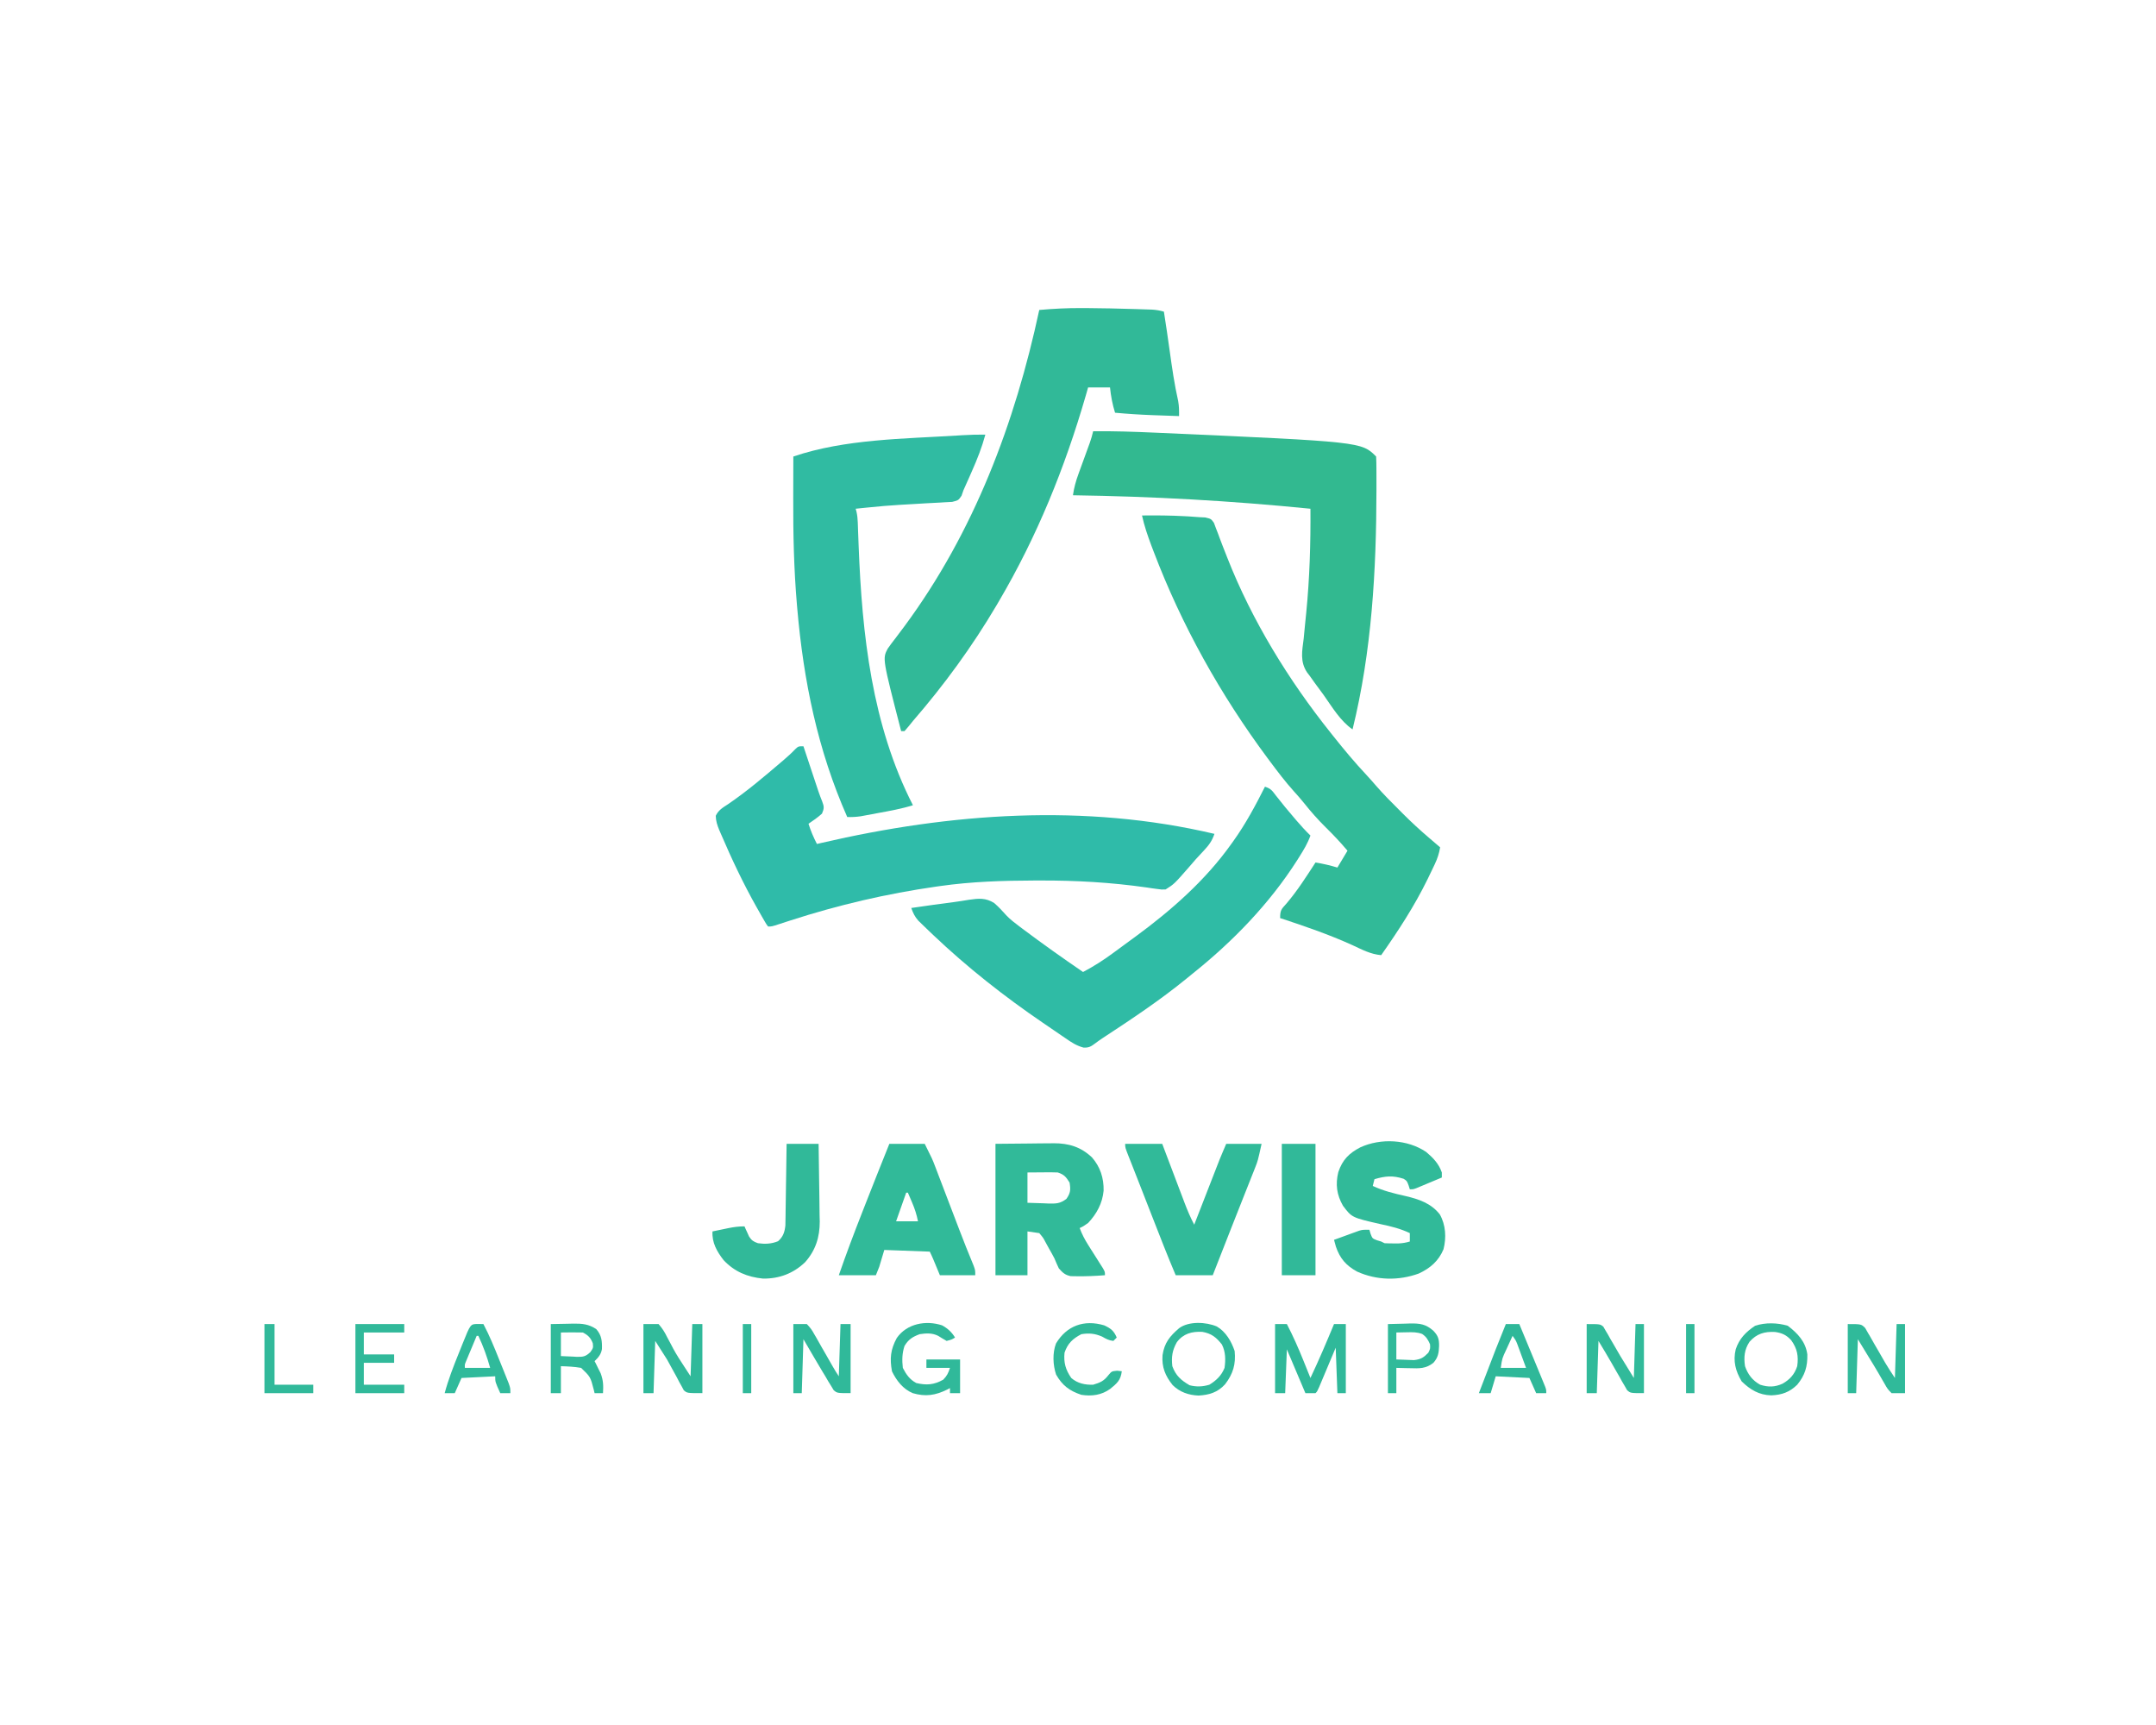 <?xml version="1.0" encoding="UTF-8"?>
<svg version="1.1" xmlns="http://www.w3.org/2000/svg" width="1280" height="1024">
<path d="M0 0 C8.537 -0.105 17.036 -0.031 25.562 0.438 C26.667 0.496 26.667 0.496 27.794 0.556 C29.868 0.679 31.931 0.806 34 1 C35.769 1.085 35.769 1.085 37.573 1.172 C41 2 41 2 42.706 4.379 C43.096 5.429 43.485 6.48 43.887 7.562 C44.344 8.739 44.801 9.916 45.271 11.129 C45.502 11.759 45.732 12.39 45.969 13.039 C47.194 16.384 48.517 19.691 49.824 23.004 C50.219 24.017 50.219 24.017 50.623 25.051 C65.217 62.262 87.072 97.828 112 129 C112.5 129.63 113 130.26 113.515 130.909 C119.875 138.91 126.373 146.701 133.367 154.156 C135.372 156.322 137.308 158.51 139.23 160.746 C143.425 165.56 147.913 170.06 152.438 174.562 C153.245 175.374 154.053 176.185 154.885 177.021 C159.759 181.888 164.754 186.537 170 191 C170.673 191.579 171.347 192.158 172.041 192.754 C173.691 194.172 175.345 195.587 177 197 C176.397 200.614 175.412 203.613 173.848 206.922 C173.406 207.856 172.965 208.79 172.51 209.753 C172.032 210.742 171.555 211.731 171.062 212.75 C170.567 213.778 170.071 214.805 169.56 215.864 C161.739 231.865 152.219 246.438 142 261 C135.743 260.481 130.548 257.664 124.938 255.062 C110.943 248.716 96.588 243.787 82 239 C82 234.249 82.691 233.792 85.75 230.375 C92.243 222.764 97.563 214.381 103 206 C107.483 206.705 111.663 207.699 116 209 C117.98 205.7 119.96 202.4 122 199 C117.909 194.165 113.647 189.619 109.125 185.188 C104.427 180.565 100.179 175.74 96.074 170.574 C94.143 168.177 92.137 165.898 90.062 163.625 C85.034 158.013 80.498 152.038 76 146 C75.514 145.349 75.028 144.698 74.527 144.028 C46.615 106.47 23.578 65.257 6.938 21.5 C6.472 20.277 6.007 19.054 5.527 17.794 C3.329 11.911 1.345 6.138 0 0 Z " fill="#31BA98" transform="translate(678,306)"/>
<path d="M0 0 C0.439 1.324 0.439 1.324 0.886 2.675 C1.977 5.964 3.069 9.254 4.163 12.543 C4.634 13.963 5.106 15.384 5.577 16.805 C6.255 18.854 6.936 20.902 7.617 22.949 C8.026 24.18 8.434 25.411 8.855 26.678 C9.564 28.734 10.318 30.776 11.141 32.788 C12.323 35.832 12.324 36.983 11 40 C8.485 42.234 5.802 44.143 3 46 C4.312 50.24 5.982 54.052 8 58 C8.928 57.784 9.856 57.568 10.813 57.345 C87.306 39.608 166.935 33.851 244 52 C242.623 56.103 240.764 58.668 237.812 61.812 C237.007 62.681 236.201 63.55 235.371 64.445 C234.589 65.288 233.806 66.131 233 67 C231.786 68.391 230.577 69.786 229.375 71.188 C220.126 81.788 220.126 81.788 215 85 C212.616 85.097 212.616 85.097 209.949 84.707 C208.938 84.571 207.927 84.435 206.885 84.295 C205.83 84.136 204.775 83.977 203.688 83.812 C182.651 80.815 161.808 79.617 140.562 79.688 C139.381 79.69 138.2 79.692 136.982 79.694 C118.143 79.749 99.671 80.342 81 83 C79.947 83.149 79.947 83.149 78.873 83.301 C49.248 87.534 20.613 94.232 -7.856 103.444 C-8.948 103.797 -8.948 103.797 -10.063 104.157 C-11.435 104.602 -12.807 105.05 -14.177 105.502 C-18.782 107 -18.782 107 -21 107 C-22.11 105.51 -22.11 105.51 -23.32 103.406 C-23.769 102.632 -24.218 101.857 -24.68 101.059 C-25.157 100.214 -25.634 99.37 -26.125 98.5 C-26.619 97.634 -27.112 96.769 -27.621 95.877 C-35.64 81.687 -42.588 66.982 -49 52 C-49.318 51.276 -49.635 50.551 -49.962 49.805 C-51.154 46.92 -51.99 44.415 -52.066 41.281 C-50.51 37.951 -47.934 36.43 -44.938 34.5 C-33.766 26.914 -23.512 18.197 -13.25 9.438 C-12.391 8.705 -12.391 8.705 -11.516 7.958 C-9.169 5.937 -6.921 3.916 -4.797 1.66 C-3 0 -3 0 0 0 Z " fill="#2FBBA9" transform="translate(477,443)"/>
<path d="M0 0 C1.628 0.004 1.628 0.004 3.29 0.008 C12.53 0.06 21.764 0.282 31 0.562 C32.019 0.592 32.019 0.592 33.059 0.622 C34.995 0.679 36.931 0.744 38.867 0.809 C40.536 0.864 40.536 0.864 42.238 0.92 C44.681 1.093 46.787 1.427 49.125 2.125 C50.343 9.896 51.491 17.673 52.571 25.464 C53.96 35.463 55.378 45.393 57.609 55.242 C58.15 58.264 58.16 61.062 58.125 64.125 C54.041 63.984 49.958 63.836 45.875 63.688 C44.735 63.648 43.596 63.609 42.422 63.568 C34.966 63.293 27.554 62.815 20.125 62.125 C18.554 57.099 17.676 52.364 17.125 47.125 C12.835 47.125 8.545 47.125 4.125 47.125 C3.415 49.596 3.415 49.596 2.691 52.117 C-9.721 94.941 -26.236 135.645 -48.875 174.125 C-49.349 174.933 -49.824 175.741 -50.312 176.574 C-64.689 200.921 -81.364 223.761 -99.875 245.125 C-100.317 245.678 -100.758 246.231 -101.213 246.801 C-102.393 248.276 -103.63 249.705 -104.875 251.125 C-105.535 251.125 -106.195 251.125 -106.875 251.125 C-117.975 208.124 -117.975 208.124 -114.877 202.225 C-113.413 200.08 -111.857 198.041 -110.25 196 C-109.045 194.398 -107.843 192.794 -106.645 191.188 C-105.708 189.94 -105.708 189.94 -104.752 188.668 C-63.603 132.931 -39.311 68.355 -24.875 1.125 C-16.567 0.391 -8.34 -0.038 0 0 Z " fill="#31B998" transform="translate(641.875,182.875)"/>
<path d="M0 0 C-2.046 7.555 -4.824 14.604 -8 21.75 C-8.657 23.252 -8.657 23.252 -9.328 24.785 C-10.536 27.532 -11.747 30.274 -13 33 C-13.373 34.074 -13.745 35.149 -14.129 36.256 C-16 39 -16 39 -19.679 39.925 C-21.219 40.037 -22.762 40.117 -24.305 40.172 C-25.547 40.251 -25.547 40.251 -26.814 40.332 C-29.5 40.498 -32.187 40.624 -34.875 40.75 C-36.705 40.857 -38.534 40.966 -40.363 41.079 C-43.951 41.299 -47.539 41.508 -51.128 41.708 C-57.1 42.052 -63.049 42.579 -69 43.188 C-69.845 43.272 -70.691 43.356 -71.562 43.442 C-73.375 43.624 -75.188 43.811 -77 44 C-76.84 44.575 -76.68 45.151 -76.516 45.743 C-76.017 47.925 -75.828 49.877 -75.75 52.109 C-75.72 52.914 -75.69 53.719 -75.658 54.548 C-75.629 55.417 -75.6 56.285 -75.57 57.18 C-75.499 59.062 -75.427 60.945 -75.354 62.828 C-75.317 63.815 -75.28 64.801 -75.242 65.818 C-73.218 118.58 -67.387 172.34 -43 220 C-49.757 222.133 -56.664 223.346 -63.625 224.625 C-64.839 224.854 -66.054 225.084 -67.305 225.32 C-68.475 225.537 -69.646 225.753 -70.852 225.977 C-72.442 226.272 -72.442 226.272 -74.065 226.573 C-76.764 226.966 -79.279 227.082 -82 227 C-99.561 187.249 -107.953 146.217 -111.688 103.062 C-111.748 102.362 -111.809 101.662 -111.872 100.94 C-113.677 79.852 -114.14 58.848 -114.062 37.688 C-114.057 35.278 -114.053 32.868 -114.049 30.459 C-114.038 24.639 -114.021 18.82 -114 13 C-83.383 2.586 -48.245 2.51 -16.262 0.516 C-15.428 0.463 -14.594 0.41 -13.735 0.355 C-9.146 0.079 -4.597 -0.051 0 0 Z " fill="#30BBA2" transform="translate(585,258)"/>
<path d="M0 0 C12.084 -0.136 24.117 0.275 36.188 0.812 C37.674 0.878 37.674 0.878 39.19 0.944 C159.276 6.276 159.276 6.276 168 15 C168.115 17.455 168.164 19.88 168.168 22.336 C168.172 23.105 168.176 23.874 168.181 24.667 C168.191 27.236 168.19 29.806 168.188 32.375 C168.187 33.703 168.187 33.703 168.187 35.059 C168.12 82.685 165.415 130.621 154 177 C146.632 171.853 141.945 163.778 136.819 156.544 C135.113 154.158 133.364 151.809 131.605 149.461 C130.588 148.038 129.574 146.614 128.562 145.188 C128.084 144.569 127.606 143.95 127.113 143.312 C122.677 136.832 124.059 130.462 125 123 C125.245 120.495 125.484 117.99 125.719 115.484 C125.979 112.906 126.239 110.328 126.5 107.75 C128.537 87.075 129.144 66.784 129 46 C82.089 41.289 35.142 38.674 -12 38 C-11.385 33.568 -10.283 29.629 -8.75 25.43 C-8.307 24.204 -7.863 22.978 -7.406 21.715 C-6.938 20.435 -6.469 19.155 -6 17.875 C-5.081 15.353 -4.165 12.829 -3.25 10.305 C-2.843 9.191 -2.435 8.077 -2.016 6.929 C-1.216 4.622 -0.532 2.38 0 0 Z " fill="#32B990" transform="translate(649,256)"/>
<path d="M0 0 C3.559 1.186 4.204 2.243 6.438 5.188 C9.934 9.683 13.542 14.053 17.25 18.375 C17.757 18.969 18.264 19.564 18.787 20.177 C21.418 23.24 24.093 26.19 27 29 C25.386 33.578 23.013 37.48 20.438 41.562 C19.992 42.27 19.547 42.977 19.088 43.706 C2.659 69.493 -19.176 91.985 -43 111 C-44.141 111.933 -45.282 112.866 -46.422 113.801 C-62.333 126.785 -79.385 138.113 -96.552 149.359 C-98.003 150.332 -99.437 151.333 -100.827 152.391 C-103.271 154.243 -104.589 155.017 -107.7 154.886 C-111.921 153.753 -114.899 151.767 -118.461 149.293 C-119.523 148.572 -119.523 148.572 -120.607 147.837 C-122.108 146.815 -123.606 145.788 -125.1 144.757 C-127.326 143.221 -129.562 141.7 -131.801 140.182 C-154.862 124.466 -176.76 107.226 -197 88 C-197.53 87.499 -198.06 86.997 -198.606 86.481 C-200.143 85.018 -201.668 83.543 -203.188 82.062 C-204.508 80.781 -204.508 80.781 -205.855 79.473 C-208.002 76.998 -208.88 75.034 -210 72 C-201.541 70.758 -193.077 69.589 -184.599 68.488 C-181.624 68.085 -178.671 67.622 -175.711 67.125 C-170.071 66.3 -165.757 65.887 -160.77 69.047 C-158.112 71.333 -155.783 73.885 -153.44 76.488 C-151.136 78.907 -148.534 80.862 -145.875 82.875 C-145.347 83.274 -144.82 83.674 -144.276 84.085 C-132.396 93.014 -120.267 101.612 -108 110 C-101.799 106.726 -96.078 103.097 -90.438 98.938 C-89.663 98.371 -88.889 97.804 -88.091 97.221 C-86.496 96.052 -84.904 94.881 -83.313 93.707 C-81.15 92.11 -78.978 90.525 -76.805 88.941 C-55.636 73.417 -35.258 55.494 -20 34 C-19.585 33.424 -19.17 32.848 -18.742 32.254 C-11.453 22.056 -5.636 11.179 0 0 Z " fill="#2FBBA5" transform="translate(751,467)"/>
<path d="M0 0 C10.117 -0.093 10.117 -0.093 20.438 -0.188 C22.548 -0.215 24.659 -0.242 26.834 -0.27 C28.534 -0.279 30.234 -0.287 31.934 -0.293 C32.794 -0.308 33.655 -0.324 34.542 -0.339 C43.554 -0.343 50.659 1.812 57.273 8.031 C62.231 13.685 64.35 20.323 64.211 27.793 C63.49 35.332 60.141 41.525 55 47 C52.125 49 52.125 49 50 50 C51.342 53.622 52.97 56.754 55.039 60.012 C55.619 60.934 56.199 61.856 56.797 62.807 C58.023 64.739 59.25 66.671 60.477 68.604 C61.054 69.522 61.632 70.44 62.227 71.387 C62.758 72.224 63.29 73.062 63.838 73.925 C65 76 65 76 65 78 C59.184 78.461 53.386 78.725 47.551 78.605 C46.593 78.589 45.636 78.572 44.65 78.555 C41.263 77.845 39.899 76.497 37.625 73.938 C36.689 71.987 35.821 70.002 35 68 C33.943 65.962 32.831 63.968 31.681 61.981 C30.908 60.643 30.165 59.288 29.456 57.916 C28.317 55.746 28.317 55.746 26 53 C22.535 52.505 22.535 52.505 19 52 C19 60.58 19 69.16 19 78 C12.73 78 6.46 78 0 78 C0 52.26 0 26.52 0 0 Z M19 17 C19 22.94 19 28.88 19 35 C22.231 35.135 25.455 35.234 28.688 35.312 C29.6 35.354 30.512 35.396 31.451 35.439 C36.093 35.524 38.279 35.534 42.109 32.699 C44.594 29.152 44.683 27.249 44 23 C41.863 19.611 40.823 18.274 37 17 C35.592 16.92 34.18 16.892 32.77 16.902 C31.684 16.906 31.684 16.906 30.577 16.91 C29.209 16.924 29.209 16.924 27.812 16.938 C24.904 16.958 21.996 16.979 19 17 Z " fill="#31BA99" transform="translate(591,679)"/>
<path d="M0 0 C4.175 3.526 7.454 6.904 9.289 12.164 C9.289 13.154 9.289 14.144 9.289 15.164 C6.499 16.335 3.707 17.501 0.914 18.664 C0.12 18.998 -0.674 19.332 -1.492 19.676 C-2.253 19.992 -3.013 20.307 -3.797 20.633 C-4.499 20.926 -5.2 21.219 -5.923 21.521 C-7.711 22.164 -7.711 22.164 -9.711 22.164 C-9.958 21.38 -10.206 20.597 -10.461 19.789 C-11.472 17.136 -11.472 17.136 -13.398 15.914 C-19.831 13.828 -24.386 14.278 -30.711 16.164 C-31.041 17.484 -31.371 18.804 -31.711 20.164 C-25.373 23.131 -18.99 24.658 -12.182 26.182 C-4.287 28.042 2.958 30.488 8.094 37.055 C11.636 43.305 12.038 50.869 10.289 57.746 C7.412 64.703 2.335 69.052 -4.398 72.164 C-16.388 76.522 -29.432 76.255 -41.086 70.977 C-47.551 67.417 -51.207 63.21 -53.586 56.227 C-53.967 54.874 -54.343 53.52 -54.711 52.164 C-51.964 51.156 -49.213 50.158 -46.461 49.164 C-45.684 48.878 -44.906 48.592 -44.105 48.297 C-43.351 48.026 -42.597 47.755 -41.82 47.477 C-41.129 47.225 -40.438 46.974 -39.726 46.715 C-37.711 46.164 -37.711 46.164 -33.711 46.164 C-33.484 46.948 -33.257 47.732 -33.023 48.539 C-31.94 51.362 -31.94 51.362 -29.211 52.414 C-28.386 52.662 -27.561 52.909 -26.711 53.164 C-26.051 53.494 -25.391 53.824 -24.711 54.164 C-22.921 54.261 -21.128 54.294 -19.336 54.289 C-18.379 54.292 -17.423 54.294 -16.438 54.297 C-14.03 54.18 -12.011 53.851 -9.711 53.164 C-9.711 51.514 -9.711 49.864 -9.711 48.164 C-15.373 45.476 -20.91 44.142 -27.023 42.852 C-44.114 38.947 -44.114 38.947 -49.406 31.91 C-53.124 25.419 -53.941 19.182 -52.164 11.934 C-49.715 4.681 -45.801 0.717 -39.055 -2.766 C-26.942 -8.297 -11.111 -7.525 0 0 Z " fill="#31BA99" transform="translate(846.711,683.836)"/>
<path d="M0 0 C6.93 0 13.86 0 21 0 C25.5 8.999 25.5 8.999 27.195 13.444 C27.576 14.436 27.956 15.428 28.349 16.45 C28.747 17.499 29.145 18.548 29.555 19.629 C29.979 20.736 30.403 21.844 30.84 22.984 C32.189 26.509 33.532 30.036 34.875 33.562 C36.209 37.056 37.544 40.549 38.88 44.042 C39.74 46.291 40.599 48.54 41.457 50.79 C44.22 58.021 47.07 65.208 50.043 72.355 C51 75 51 75 51 78 C44.07 78 37.14 78 30 78 C28.73 74.94 27.461 71.88 26.191 68.82 C25.505 67.194 24.789 65.579 24 64 C15.09 63.67 6.18 63.34 -3 63 C-3.99 66.3 -4.98 69.6 -6 73 C-6.66 74.65 -7.32 76.3 -8 78 C-15.26 78 -22.52 78 -30 78 C-25.646 65.447 -20.983 53.053 -16.125 40.688 C-15.449 38.959 -14.773 37.231 -14.098 35.502 C-9.458 23.644 -4.74 11.818 0 0 Z M10 29 C8.02 34.61 6.04 40.22 4 46 C8.29 46 12.58 46 17 46 C16.158 41.791 15.109 38.587 13.438 34.688 C12.982 33.619 12.527 32.55 12.059 31.449 C11.709 30.641 11.36 29.833 11 29 C10.67 29 10.34 29 10 29 Z " fill="#31BA99" transform="translate(528,679)"/>
<path d="M0 0 C7.26 0 14.52 0 22 0 C23.12 2.962 24.24 5.925 25.395 8.977 C26.486 11.856 27.579 14.736 28.671 17.615 C29.428 19.61 30.183 21.606 30.938 23.603 C32.025 26.479 33.115 29.353 34.207 32.227 C34.542 33.114 34.876 34.002 35.221 34.917 C36.935 39.416 38.749 43.742 41 48 C41.469 46.795 41.938 45.589 42.421 44.347 C44.17 39.854 45.92 35.36 47.671 30.867 C48.427 28.927 49.183 26.986 49.938 25.045 C51.026 22.247 52.117 19.45 53.207 16.652 C53.542 15.792 53.876 14.931 54.221 14.044 C54.541 13.224 54.861 12.404 55.191 11.558 C55.468 10.846 55.746 10.133 56.032 9.398 C57.305 6.245 58.66 3.126 60 0 C66.93 0 73.86 0 81 0 C78.75 10.125 78.75 10.125 77.263 13.879 C76.932 14.725 76.601 15.571 76.26 16.443 C75.905 17.331 75.55 18.218 75.184 19.133 C74.808 20.087 74.433 21.04 74.046 22.023 C72.85 25.059 71.644 28.092 70.438 31.125 C69.655 33.105 68.873 35.086 68.092 37.066 C66.53 41.024 64.965 44.98 63.398 48.935 C59.567 58.611 55.787 68.307 52 78 C44.74 78 37.48 78 30 78 C25.143 66.549 20.645 54.962 16.125 43.375 C15.34 41.366 14.555 39.357 13.77 37.348 C12.239 33.432 10.711 29.514 9.185 25.597 C7.754 21.927 6.316 18.262 4.87 14.599 C4.541 13.763 4.213 12.927 3.874 12.066 C3.26 10.505 2.644 8.945 2.024 7.386 C0 2.225 0 2.225 0 0 Z " fill="#31BA99" transform="translate(668,679)"/>
<path d="M0 0 C6.27 0 12.54 0 19 0 C19.149 7.755 19.258 15.51 19.33 23.267 C19.36 25.901 19.4 28.535 19.453 31.169 C19.526 34.972 19.56 38.774 19.586 42.578 C19.617 43.741 19.648 44.904 19.68 46.102 C19.684 55.377 17.255 63.184 11.022 70.238 C4.051 76.933 -4.375 80.133 -14 80 C-23.294 79.083 -30.956 75.91 -37.391 69.062 C-41.402 63.922 -44.389 58.623 -44 52 C-41.584 51.495 -39.168 50.996 -36.75 50.5 C-36.068 50.357 -35.386 50.214 -34.684 50.066 C-31.354 49.387 -28.417 49 -25 49 C-24.758 49.554 -24.515 50.109 -24.266 50.68 C-23.93 51.404 -23.595 52.129 -23.25 52.875 C-22.925 53.594 -22.6 54.314 -22.266 55.055 C-20.731 57.413 -19.633 58.061 -17 59 C-12.747 59.586 -9.051 59.425 -5.062 57.812 C-2.06 55.174 -1.154 52.405 -0.722 48.463 C-0.708 47.568 -0.695 46.673 -0.681 45.751 C-0.661 44.73 -0.641 43.709 -0.621 42.658 C-0.604 41.023 -0.604 41.023 -0.586 39.355 C-0.567 38.231 -0.547 37.106 -0.527 35.947 C-0.468 32.36 -0.421 28.774 -0.375 25.188 C-0.337 22.753 -0.298 20.319 -0.258 17.885 C-0.162 11.923 -0.078 5.962 0 0 Z " fill="#31B999" transform="translate(467,679)"/>
<path d="M0 0 C6.6 0 13.2 0 20 0 C20 25.74 20 51.48 20 78 C13.4 78 6.8 78 0 78 C0 52.26 0 26.52 0 0 Z " fill="#31B999" transform="translate(761,679)"/>
<path d="M0 0 C2.31 0 4.62 0 7 0 C10.671 7.063 13.849 14.239 16.812 21.625 C17.423 23.131 17.423 23.131 18.045 24.668 C19.034 27.111 20.019 29.555 21 32 C25.993 21.466 30.527 10.762 35 0 C37.31 0 39.62 0 42 0 C42 13.53 42 27.06 42 41 C40.35 41 38.7 41 37 41 C36.67 32.09 36.34 23.18 36 14 C35.218 15.865 34.435 17.731 33.629 19.652 C32.871 21.453 32.113 23.253 31.355 25.053 C30.828 26.307 30.301 27.562 29.775 28.816 C29.02 30.617 28.262 32.416 27.504 34.215 C27.048 35.299 26.593 36.383 26.123 37.5 C25 40 25 40 24 41 C22.02 41 20.04 41 18 41 C14.37 32.42 10.74 23.84 7 15 C6.67 23.58 6.34 32.16 6 41 C4.02 41 2.04 41 0 41 C0 27.47 0 13.94 0 0 Z " fill="#30B99A" transform="translate(757,786)"/>
<path d="M0 0 C2.97 0 5.94 0 9 0 C11.269 2.662 12.516 4.562 14 7.625 C14.828 9.18 15.659 10.733 16.492 12.285 C16.903 13.072 17.314 13.858 17.737 14.668 C19.68 18.256 21.885 21.655 24.125 25.062 C25.404 27.022 26.683 28.981 28 31 C28.33 20.77 28.66 10.54 29 0 C30.98 0 32.96 0 35 0 C35 13.53 35 27.06 35 41 C26 41 26 41 23.988 39.339 C23.577 38.571 23.166 37.803 22.742 37.012 C22.261 36.159 21.781 35.306 21.285 34.428 C20.82 33.523 20.354 32.619 19.875 31.688 C18.916 29.94 17.955 28.194 16.992 26.449 C16.005 24.651 15.017 22.853 14 21 C11.69 17.37 9.38 13.74 7 10 C6.67 20.23 6.34 30.46 6 41 C4.02 41 2.04 41 0 41 C0 27.47 0 13.94 0 0 Z " fill="#30B99A" transform="translate(382,786)"/>
<path d="M0 0 C8 0 8 0 9.883 1.538 C10.293 2.251 10.703 2.964 11.125 3.699 C11.605 4.498 12.084 5.296 12.578 6.119 C13.282 7.39 13.282 7.39 14 8.688 C14.704 9.883 14.704 9.883 15.422 11.104 C16.964 13.726 18.481 16.363 20 19 C22.64 23.29 25.28 27.58 28 32 C28.33 21.44 28.66 10.88 29 0 C30.65 0 32.3 0 34 0 C34 13.53 34 27.06 34 41 C26 41 26 41 23.994 39.231 C23.529 38.415 23.065 37.599 22.586 36.758 C21.785 35.404 21.785 35.404 20.969 34.023 C20.443 33.067 19.917 32.11 19.375 31.125 C18.841 30.207 18.308 29.289 17.758 28.344 C16.741 26.591 15.736 24.832 14.748 23.063 C12.239 18.666 9.605 14.341 7 10 C6.67 20.23 6.34 30.46 6 41 C4.02 41 2.04 41 0 41 C0 27.47 0 13.94 0 0 Z " fill="#31BA9A" transform="translate(942,786)"/>
<path d="M0 0 C2.64 0 5.28 0 8 0 C10.031 2.102 11.088 3.525 12.43 6.02 C12.791 6.634 13.152 7.248 13.524 7.881 C14.67 9.843 15.772 11.826 16.875 13.812 C17.638 15.138 18.403 16.461 19.172 17.783 C20.578 20.209 21.967 22.644 23.339 25.089 C24.488 27.102 25.714 29.072 27 31 C27.33 20.77 27.66 10.54 28 0 C29.98 0 31.96 0 34 0 C34 13.53 34 27.06 34 41 C26 41 26 41 23.931 39.221 C23.437 38.398 22.943 37.575 22.434 36.727 C21.866 35.813 21.299 34.899 20.714 33.958 C20.149 32.982 19.583 32.006 19 31 C18.418 30.047 17.835 29.094 17.235 28.112 C15.477 25.218 13.765 22.302 12.062 19.375 C9.062 14.239 9.062 14.239 6 9 C5.67 19.56 5.34 30.12 5 41 C3.35 41 1.7 41 0 41 C0 27.47 0 13.94 0 0 Z " fill="#30B99A" transform="translate(471,786)"/>
<path d="M0 0 C3.325 1.82 5.733 4.013 7.695 7.246 C5.633 8.496 5.633 8.496 2.695 9.246 C0.997 8.266 -0.698 7.279 -2.348 6.219 C-5.904 4.451 -9.447 4.663 -13.305 5.246 C-17.506 6.802 -20.007 8.377 -22.305 12.246 C-23.754 16.594 -23.821 20.702 -23.305 25.246 C-21.323 29.138 -19.202 32.189 -15.305 34.246 C-9.233 35.663 -4.792 35.344 0.695 32.246 C2.985 29.882 3.649 28.385 4.695 25.246 C0.075 25.246 -4.545 25.246 -9.305 25.246 C-9.305 23.596 -9.305 21.946 -9.305 20.246 C-2.705 20.246 3.895 20.246 10.695 20.246 C10.695 26.846 10.695 33.446 10.695 40.246 C8.715 40.246 6.735 40.246 4.695 40.246 C4.695 39.256 4.695 38.266 4.695 37.246 C3.877 37.679 3.877 37.679 3.043 38.121 C-3.988 41.583 -9.845 42.482 -17.43 40.246 C-23.242 37.793 -27.027 32.857 -29.742 27.309 C-31.137 19.715 -30.626 14.363 -26.871 7.484 C-20.902 -1.045 -9.642 -3.154 0 0 Z " fill="#30B99A" transform="translate(559.305,786.754)"/>
<path d="M0 0 C8 0 8 0 10.313 2.292 C10.916 3.343 11.519 4.394 12.141 5.477 C12.475 6.039 12.809 6.602 13.154 7.182 C14.214 8.982 15.232 10.801 16.25 12.625 C16.948 13.828 17.648 15.03 18.352 16.23 C19.654 18.455 20.935 20.688 22.204 22.932 C24.016 26.028 26.01 29.015 28 32 C28.33 21.44 28.66 10.88 29 0 C30.65 0 32.3 0 34 0 C34 13.53 34 27.06 34 41 C31.36 41 28.72 41 26 41 C23.637 38.57 23.637 38.57 21.688 35.125 C21.329 34.514 20.971 33.903 20.602 33.273 C19.815 31.931 19.04 30.581 18.275 29.227 C16.449 26.038 14.514 22.918 12.581 19.793 C10.371 16.205 8.188 12.601 6 9 C5.67 19.56 5.34 30.12 5 41 C3.35 41 1.7 41 0 41 C0 27.47 0 13.94 0 0 Z " fill="#30BA9A" transform="translate(1097,786)"/>
<path d="M0 0 C3.341 -0.062 6.683 -0.124 10.125 -0.188 C11.688 -0.228 11.688 -0.228 13.282 -0.27 C18.615 -0.318 22.414 -0.05 27 3 C30.218 6.647 30.504 10.147 30.371 14.84 C29.826 18.012 28.269 19.801 26 22 C26.268 22.516 26.536 23.031 26.812 23.562 C27.204 24.367 27.596 25.171 28 26 C28.536 27.073 29.073 28.145 29.625 29.25 C31.215 33.586 31.24 36.435 31 41 C29.35 41 27.7 41 26 41 C25.762 40.004 25.762 40.004 25.52 38.988 C23.544 31.332 23.544 31.332 18 26 C13.949 25.302 10.13 25.136 6 25 C6 30.28 6 35.56 6 41 C4.02 41 2.04 41 0 41 C0 27.47 0 13.94 0 0 Z M6 5 C6 9.62 6 14.24 6 19 C8.419 19.135 10.829 19.234 13.25 19.312 C13.932 19.354 14.614 19.396 15.316 19.439 C19.149 19.532 20.662 19.32 23.488 16.645 C25.229 14.128 25.229 14.128 24.938 11.375 C23.64 8.089 22.134 6.567 19 5 C14.664 4.861 10.339 4.957 6 5 Z " fill="#30BA9A" transform="translate(327,786)"/>
<path d="M0 0 C5.327 3.137 8.648 8.818 10.562 14.562 C11.344 22.313 9.653 28.089 4.875 34.312 C0.5 39.108 -4.498 40.644 -10.875 41 C-16.813 40.744 -21.986 38.977 -26.266 34.762 C-30.628 29.309 -32.793 24.057 -32.25 17 C-31.126 9.617 -27.92 5.738 -22.375 0.98 C-16.592 -3.252 -6.398 -2.728 0 0 Z M-23.758 9.328 C-26.487 14.176 -27.059 18.061 -26.438 23.562 C-24.375 29.207 -21.285 31.901 -16.188 34.875 C-12.068 35.905 -8.515 35.768 -4.438 34.562 C-0.316 32.03 2.765 29.103 4.562 24.562 C5.254 19.76 5.21 15.079 3 10.688 C-0.319 6.433 -3.265 4.107 -8.645 3.184 C-14.833 2.857 -19.941 4.224 -23.758 9.328 Z " fill="#30BA9B" transform="translate(722.438,787.438)"/>
<path d="M0 0 C5.899 4.494 10.582 9.435 11.625 17 C11.802 24.19 10.203 29.43 5.625 35 C1.068 39.44 -3.522 41.067 -9.812 41.312 C-17.048 41.118 -22.262 37.997 -27.375 33 C-30.984 26.902 -32.588 21.022 -30.879 13.945 C-28.771 7.634 -24.89 3.677 -19.375 0 C-13.307 -2.023 -6.1 -1.808 0 0 Z M-22.695 9.508 C-25.751 14.101 -26.173 18.609 -25.375 24 C-23.686 28.879 -20.937 32.501 -16.375 35 C-11.585 36.526 -7.649 36.468 -3.062 34.375 C1.354 31.832 4.001 28.871 5.625 24 C6.458 17.966 5.657 13.65 2.102 8.664 C-0.688 5.521 -3.383 4.288 -7.512 3.691 C-13.749 3.342 -18.512 4.731 -22.695 9.508 Z " fill="#30BA9A" transform="translate(1061.375,787)"/>
<path d="M0 0 C2.64 0 5.28 0 8 0 C9.637 3.947 11.272 7.894 12.907 11.841 C13.462 13.179 14.016 14.517 14.571 15.855 C16.387 20.234 18.196 24.616 20 29 C20.423 30.025 20.847 31.05 21.283 32.106 C21.649 33.002 22.014 33.898 22.391 34.82 C22.705 35.589 23.02 36.357 23.345 37.149 C24 39 24 39 24 41 C22.02 41 20.04 41 18 41 C16.68 38.03 15.36 35.06 14 32 C7.4 31.67 0.8 31.34 -6 31 C-6.99 34.3 -7.98 37.6 -9 41 C-11.31 41 -13.62 41 -16 41 C-5.299 13.055 -5.299 13.055 0 0 Z M4 7 C3.207 8.729 2.416 10.458 1.625 12.188 C1.184 13.15 0.743 14.113 0.289 15.105 C-2.192 20.356 -2.192 20.356 -3 26 C1.95 26 6.9 26 12 26 C11.046 23.394 10.087 20.79 9.125 18.188 C8.856 17.45 8.586 16.712 8.309 15.951 C8.044 15.239 7.78 14.527 7.508 13.793 C7.267 13.138 7.026 12.484 6.778 11.809 C5.945 9.721 5.945 9.721 4 7 Z " fill="#2FB899" transform="translate(894,786)"/>
<path d="M0 0 C1.134 0.021 2.269 0.041 3.438 0.062 C7.079 6.947 9.986 14.094 12.866 21.319 C13.694 23.39 14.53 25.458 15.367 27.525 C15.896 28.846 16.425 30.167 16.953 31.488 C17.43 32.678 17.908 33.869 18.399 35.095 C19.438 38.062 19.438 38.062 19.438 41.062 C17.457 41.062 15.477 41.062 13.438 41.062 C10.438 34.438 10.438 34.438 10.438 31.062 C0.537 31.558 0.537 31.558 -9.562 32.062 C-10.883 35.032 -12.203 38.002 -13.562 41.062 C-15.543 41.062 -17.523 41.062 -19.562 41.062 C-17.392 32.989 -14.393 25.283 -11.264 17.546 C-10.427 15.475 -9.598 13.401 -8.77 11.326 C-4.251 0.075 -4.251 0.075 0 0 Z M-0.562 7.062 C-1.733 9.852 -2.899 12.644 -4.062 15.438 C-4.396 16.232 -4.73 17.026 -5.074 17.844 C-5.548 18.985 -5.548 18.985 -6.031 20.148 C-6.325 20.85 -6.618 21.552 -6.92 22.275 C-7.675 24.06 -7.675 24.06 -7.562 26.062 C-2.612 26.062 2.337 26.062 7.438 26.062 C5.572 19.44 3.393 13.274 0.438 7.062 C0.107 7.062 -0.223 7.062 -0.562 7.062 Z " fill="#30BA9B" transform="translate(283.562,785.938)"/>
<path d="M0 0 C9.57 0 19.14 0 29 0 C29 1.65 29 3.3 29 5 C21.08 5 13.16 5 5 5 C5 9.29 5 13.58 5 18 C10.94 18 16.88 18 23 18 C23 19.65 23 21.3 23 23 C17.06 23 11.12 23 5 23 C5 27.29 5 31.58 5 36 C12.92 36 20.84 36 29 36 C29 37.65 29 39.3 29 41 C19.43 41 9.86 41 0 41 C0 27.47 0 13.94 0 0 Z " fill="#31B99A" transform="translate(211,786)"/>
<path d="M0 0 C3.923 1.828 5.712 3.188 7.441 7.242 C6.781 7.902 6.121 8.562 5.441 9.242 C2.772 8.956 1.087 8.036 -1.246 6.68 C-5.499 4.834 -8.988 4.497 -13.559 5.242 C-18.676 7.896 -21.736 10.773 -23.559 16.242 C-24.143 22.207 -22.908 26.377 -19.559 31.242 C-15.817 34.464 -11.443 35.391 -6.559 35.242 C-2.345 33.978 -0.187 33.061 2.504 29.555 C4.441 27.242 4.441 27.242 7.691 26.93 C8.599 27.033 9.506 27.136 10.441 27.242 C9.806 32.592 7.585 34.436 3.551 37.727 C-1.614 41.438 -7.365 42.195 -13.559 41.242 C-20.652 38.878 -24.852 35.699 -28.559 29.242 C-30.474 23.495 -30.775 16.463 -28.617 10.75 C-22.229 0.136 -11.926 -3.532 0 0 Z " fill="#30BA9A" transform="translate(655.559,786.758)"/>
<path d="M0 0 C3.341 -0.083 6.683 -0.165 10.125 -0.25 C11.167 -0.286 12.208 -0.323 13.282 -0.36 C19.038 -0.429 22.521 0.009 27 4 C29.799 6.935 30.412 8.906 30.375 12.938 C30.235 17.084 29.82 19.791 27 23 C22.503 26.526 18.641 26.366 13.188 26.188 C12.399 26.174 11.611 26.16 10.799 26.146 C8.866 26.111 6.933 26.058 5 26 C5 30.95 5 35.9 5 41 C3.35 41 1.7 41 0 41 C0 27.47 0 13.94 0 0 Z M5 5 C5 10.28 5 15.56 5 21 C7.207 21.082 9.414 21.165 11.688 21.25 C12.929 21.296 14.17 21.343 15.449 21.391 C19.576 20.937 21.12 19.923 24 17 C25.162 14.606 25.162 14.606 25 12 C23.793 9.269 22.803 7.539 20.309 5.863 C17.208 4.704 14.55 4.809 11.25 4.875 C9.188 4.916 7.125 4.957 5 5 Z " fill="#30BA9A" transform="translate(824,786)"/>
<path d="M0 0 C1.98 0 3.96 0 6 0 C6 11.88 6 23.76 6 36 C13.59 36 21.18 36 29 36 C29 37.65 29 39.3 29 41 C19.43 41 9.86 41 0 41 C0 27.47 0 13.94 0 0 Z " fill="#31B99A" transform="translate(157,786)"/>
<path d="M0 0 C1.65 0 3.3 0 5 0 C5 13.53 5 27.06 5 41 C3.35 41 1.7 41 0 41 C0 27.47 0 13.94 0 0 Z " fill="#31B99A" transform="translate(1001,786)"/>
<path d="M0 0 C1.65 0 3.3 0 5 0 C5 13.53 5 27.06 5 41 C3.35 41 1.7 41 0 41 C0 27.47 0 13.94 0 0 Z " fill="#31B99A" transform="translate(441,786)"/>
</svg>
